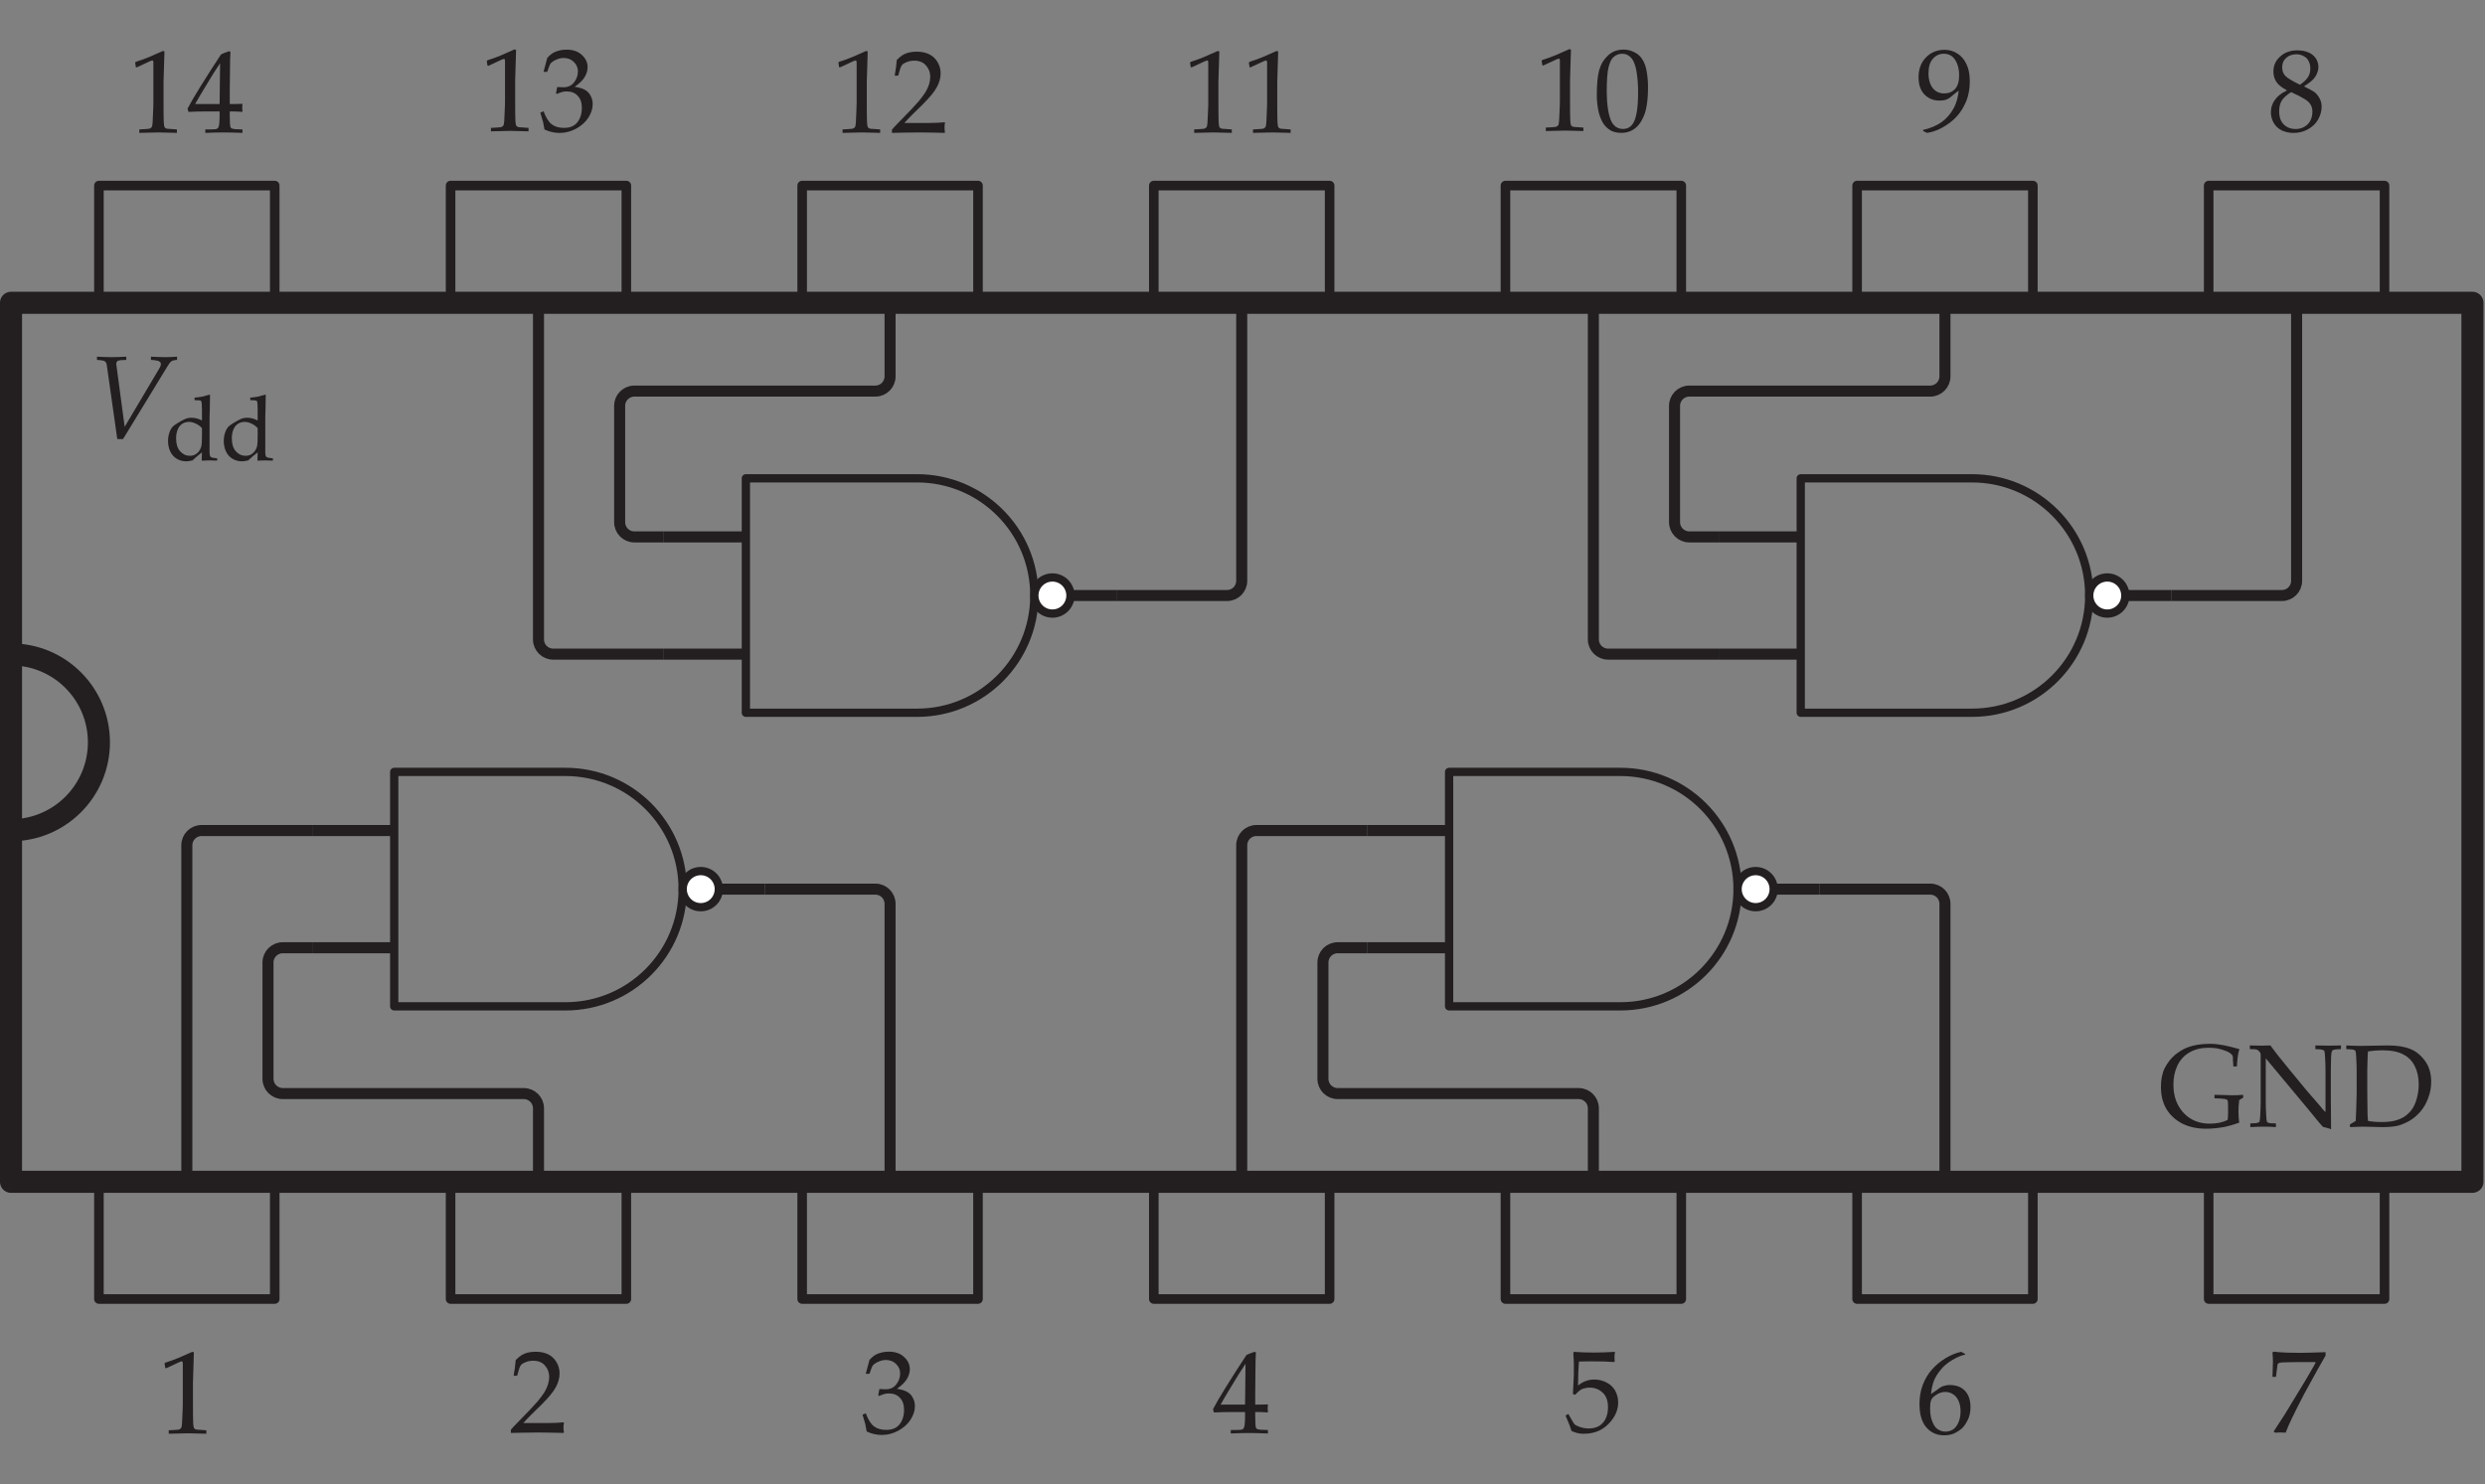 <?xml version="1.0" encoding="UTF-8"?>
<svg xmlns="http://www.w3.org/2000/svg" xmlns:xlink="http://www.w3.org/1999/xlink" width="168.277pt" height="100.522pt" viewBox="0 0 168.277 100.522" version="1.1">
<rect x="0" y="0" width="168.277" height="100.522" fill="#808080" stroke="none"/>
<defs>
<g>
<symbol overflow="visible" id="glyph0-0">
<path style="stroke:none;" d="M 1 0 L 1 -4.984 L 4.984 -4.984 L 4.984 0 Z M 1.125 -0.125 L 4.859 -0.125 L 4.859 -4.859 L 1.125 -4.859 Z M 1.125 -0.125 "/>
</symbol>
<symbol overflow="visible" id="glyph0-1">
<path style="stroke:none;" d="M 0.594 -4.438 L 0.531 -4.453 L 0.484 -4.766 L 0.531 -4.812 C 0.801 -4.895 1.102 -5.004 1.438 -5.141 C 1.914 -5.348 2.223 -5.484 2.359 -5.547 L 2.469 -5.516 C 2.426 -4.328 2.406 -3.645 2.406 -3.469 L 2.406 -2.016 C 2.406 -1.441 2.41 -1.008 2.422 -0.719 C 2.43 -0.539 2.453 -0.426 2.484 -0.375 C 2.516 -0.332 2.566 -0.301 2.641 -0.281 C 2.711 -0.27 2.938 -0.254 3.312 -0.234 L 3.312 0 C 2.656 -0.02 2.242 -0.031 2.078 -0.031 C 1.953 -0.031 1.516 -0.02 0.766 0 L 0.766 -0.234 C 1.16 -0.254 1.383 -0.27 1.438 -0.281 C 1.5 -0.301 1.547 -0.328 1.578 -0.359 C 1.609 -0.391 1.629 -0.43 1.641 -0.484 C 1.66 -0.555 1.676 -0.785 1.688 -1.172 C 1.707 -1.555 1.719 -1.848 1.719 -2.047 L 1.719 -3.578 C 1.719 -4.203 1.719 -4.594 1.719 -4.75 C 1.719 -4.82 1.707 -4.867 1.688 -4.891 C 1.676 -4.898 1.664 -4.906 1.656 -4.906 C 1.625 -4.906 1.562 -4.883 1.469 -4.844 C 1.031 -4.645 0.738 -4.508 0.594 -4.438 Z M 0.594 -4.438 "/>
</symbol>
<symbol overflow="visible" id="glyph0-2">
<path style="stroke:none;" d="M 0.125 0 L 0.125 -0.219 C 0.207 -0.32 0.352 -0.477 0.562 -0.688 L 1.438 -1.594 C 1.5 -1.664 1.664 -1.848 1.938 -2.141 C 2.125 -2.367 2.273 -2.57 2.391 -2.75 C 2.504 -2.938 2.586 -3.117 2.641 -3.297 C 2.691 -3.473 2.719 -3.641 2.719 -3.797 C 2.719 -4.066 2.641 -4.301 2.484 -4.5 C 2.297 -4.758 2.016 -4.891 1.641 -4.891 C 1.43 -4.891 1.25 -4.852 1.094 -4.781 C 0.938 -4.719 0.832 -4.645 0.781 -4.562 C 0.727 -4.488 0.648 -4.258 0.547 -3.875 L 0.312 -3.875 C 0.375 -4.219 0.422 -4.57 0.453 -4.938 C 0.609 -5.094 0.738 -5.203 0.844 -5.266 C 0.957 -5.336 1.094 -5.395 1.25 -5.438 C 1.414 -5.477 1.598 -5.5 1.797 -5.5 C 2.129 -5.5 2.41 -5.441 2.641 -5.328 C 2.879 -5.211 3.066 -5.039 3.203 -4.812 C 3.348 -4.582 3.422 -4.32 3.422 -4.031 C 3.422 -3.719 3.336 -3.41 3.172 -3.109 C 3.016 -2.805 2.688 -2.406 2.188 -1.906 L 1.516 -1.25 C 1.273 -1.008 1.094 -0.816 0.969 -0.672 L 2.688 -0.672 C 3.02 -0.672 3.352 -0.688 3.688 -0.719 L 3.719 -0.688 C 3.695 -0.594 3.688 -0.477 3.688 -0.344 C 3.688 -0.227 3.695 -0.129 3.719 -0.047 L 3.688 0 C 3.5 -0.008 3.289 -0.016 3.062 -0.016 C 2.531 -0.023 2.176 -0.031 2 -0.031 C 1.77 -0.031 1.391 -0.023 0.859 -0.016 C 0.566 -0.016 0.32 -0.008 0.125 0 Z M 0.125 0 "/>
</symbol>
<symbol overflow="visible" id="glyph0-3">
<path style="stroke:none;" d="M 0.406 -0.125 C 0.363 -0.344 0.332 -0.508 0.312 -0.625 C 0.289 -0.707 0.227 -0.922 0.125 -1.266 L 0.344 -1.359 C 0.508 -0.922 0.695 -0.625 0.906 -0.469 C 1.113 -0.312 1.391 -0.234 1.734 -0.234 C 1.984 -0.234 2.191 -0.281 2.359 -0.375 C 2.535 -0.477 2.676 -0.633 2.781 -0.844 C 2.883 -1.062 2.938 -1.305 2.938 -1.578 C 2.938 -1.941 2.844 -2.219 2.656 -2.406 C 2.477 -2.602 2.234 -2.703 1.922 -2.703 C 1.816 -2.703 1.719 -2.691 1.625 -2.672 C 1.539 -2.648 1.41 -2.602 1.234 -2.531 L 1.188 -2.578 L 1.266 -3 C 1.473 -2.988 1.613 -2.984 1.688 -2.984 C 2 -2.984 2.238 -3.094 2.406 -3.312 C 2.582 -3.531 2.672 -3.781 2.672 -4.062 C 2.672 -4.312 2.578 -4.523 2.391 -4.703 C 2.211 -4.879 1.984 -4.969 1.703 -4.969 C 1.535 -4.969 1.375 -4.93 1.219 -4.859 C 1.062 -4.797 0.926 -4.707 0.812 -4.594 C 0.758 -4.5 0.688 -4.312 0.594 -4.031 L 0.344 -4.031 L 0.594 -4.969 C 0.758 -5.156 0.922 -5.285 1.078 -5.359 C 1.328 -5.473 1.602 -5.531 1.906 -5.531 C 2.344 -5.531 2.688 -5.41 2.938 -5.172 C 3.195 -4.941 3.328 -4.664 3.328 -4.344 C 3.328 -4.113 3.258 -3.891 3.125 -3.672 C 3 -3.461 2.773 -3.242 2.453 -3.016 C 2.742 -2.973 2.973 -2.906 3.141 -2.812 C 3.316 -2.719 3.445 -2.582 3.531 -2.406 C 3.625 -2.238 3.672 -2.051 3.672 -1.844 C 3.672 -1.531 3.57 -1.223 3.375 -0.922 C 3.188 -0.629 2.914 -0.383 2.562 -0.188 C 2.207 0.008 1.828 0.109 1.422 0.109 C 1.234 0.109 1.062 0.086 0.906 0.047 C 0.758 0.016 0.594 -0.039 0.406 -0.125 Z M 0.406 -0.125 "/>
</symbol>
<symbol overflow="visible" id="glyph0-4">
<path style="stroke:none;" d="M 1.25 0 L 1.25 -0.234 C 1.656 -0.234 1.891 -0.238 1.953 -0.25 C 2.023 -0.27 2.078 -0.297 2.109 -0.328 C 2.141 -0.367 2.164 -0.445 2.188 -0.562 C 2.207 -0.758 2.219 -0.957 2.219 -1.156 L 2.219 -1.453 L 1.375 -1.453 C 0.906 -1.453 0.484 -1.441 0.109 -1.422 L 0.047 -1.641 C 0.242 -2.016 0.508 -2.473 0.844 -3.016 C 1.332 -3.805 1.82 -4.57 2.312 -5.312 C 2.332 -5.32 2.398 -5.352 2.516 -5.406 C 2.711 -5.477 2.828 -5.52 2.859 -5.531 L 2.953 -5.484 C 2.93 -5.172 2.922 -4.785 2.922 -4.328 C 2.91 -3.367 2.906 -2.844 2.906 -2.75 L 2.906 -1.953 C 3.25 -1.953 3.535 -1.957 3.766 -1.969 C 3.754 -1.844 3.75 -1.758 3.75 -1.719 L 3.766 -1.422 C 3.504 -1.441 3.281 -1.453 3.094 -1.453 L 2.906 -1.453 L 2.906 -1.188 C 2.906 -0.75 2.922 -0.484 2.953 -0.391 C 2.973 -0.348 3.004 -0.316 3.047 -0.297 C 3.148 -0.254 3.391 -0.234 3.766 -0.234 L 3.766 0 C 3.203 -0.02 2.77 -0.031 2.469 -0.031 C 2.145 -0.031 1.738 -0.02 1.25 0 Z M 0.562 -1.953 L 2.219 -1.953 L 2.25 -4.719 C 1.969 -4.301 1.648 -3.797 1.297 -3.203 C 0.941 -2.617 0.695 -2.203 0.562 -1.953 Z M 0.562 -1.953 "/>
</symbol>
<symbol overflow="visible" id="glyph0-5">
<path style="stroke:none;" d="M 0.516 -0.078 C 0.453 -0.254 0.406 -0.391 0.375 -0.484 L 0.109 -1.125 L 0.297 -1.234 C 0.535 -0.805 0.68 -0.566 0.734 -0.516 C 0.785 -0.473 0.906 -0.414 1.094 -0.344 C 1.289 -0.281 1.488 -0.25 1.688 -0.25 C 1.938 -0.25 2.16 -0.301 2.359 -0.406 C 2.555 -0.52 2.707 -0.68 2.812 -0.891 C 2.926 -1.109 2.984 -1.375 2.984 -1.688 C 2.984 -2.133 2.859 -2.469 2.609 -2.688 C 2.367 -2.906 2.082 -3.016 1.75 -3.016 C 1.551 -3.016 1.367 -2.977 1.203 -2.906 C 1.078 -2.844 0.93 -2.719 0.766 -2.531 L 0.609 -2.578 L 0.656 -3.547 C 0.664 -3.691 0.672 -3.805 0.672 -3.891 L 0.672 -4.594 C 0.672 -4.801 0.66 -5.004 0.641 -5.203 C 0.641 -5.285 0.641 -5.352 0.641 -5.406 L 0.688 -5.438 C 1.102 -5.406 1.547 -5.391 2.016 -5.391 C 2.41 -5.391 2.883 -5.406 3.438 -5.438 L 3.453 -5.406 C 3.43 -5.27 3.422 -5.148 3.422 -5.047 C 3.422 -4.992 3.426 -4.906 3.438 -4.781 L 3.391 -4.75 C 3.035 -4.781 2.5 -4.797 1.781 -4.797 C 1.508 -4.797 1.254 -4.789 1.016 -4.781 C 0.984 -4.414 0.961 -3.875 0.953 -3.156 C 1.148 -3.312 1.332 -3.414 1.5 -3.469 C 1.664 -3.531 1.852 -3.562 2.062 -3.562 C 2.363 -3.562 2.641 -3.492 2.891 -3.359 C 3.141 -3.234 3.332 -3.051 3.469 -2.812 C 3.602 -2.57 3.672 -2.305 3.672 -2.016 C 3.672 -1.566 3.516 -1.148 3.203 -0.766 C 2.742 -0.18 2.125 0.109 1.344 0.109 C 1.176 0.109 1.031 0.094 0.906 0.062 C 0.789 0.031 0.66 -0.016 0.516 -0.078 Z M 0.516 -0.078 "/>
</symbol>
<symbol overflow="visible" id="glyph0-6">
<path style="stroke:none;" d="M 3.359 -5.406 L 3.359 -5.359 C 3.078 -5.297 2.773 -5.164 2.453 -4.969 C 2.141 -4.781 1.883 -4.562 1.688 -4.312 C 1.488 -4.07 1.336 -3.82 1.234 -3.562 C 1.141 -3.312 1.078 -3.02 1.047 -2.688 C 1.203 -2.789 1.316 -2.867 1.391 -2.922 C 1.578 -3.066 1.695 -3.148 1.75 -3.172 C 1.801 -3.203 1.875 -3.227 1.969 -3.25 C 2.062 -3.281 2.172 -3.297 2.297 -3.297 C 2.754 -3.297 3.102 -3.164 3.344 -2.906 C 3.594 -2.645 3.719 -2.273 3.719 -1.797 C 3.719 -1.461 3.656 -1.172 3.531 -0.922 C 3.406 -0.672 3.27 -0.477 3.125 -0.344 C 2.977 -0.219 2.805 -0.109 2.609 -0.016 C 2.422 0.066 2.191 0.109 1.922 0.109 C 1.441 0.109 1.047 -0.066 0.734 -0.422 C 0.422 -0.785 0.266 -1.312 0.266 -2 C 0.266 -2.469 0.336 -2.898 0.484 -3.297 C 0.641 -3.703 0.844 -4.047 1.094 -4.328 C 1.344 -4.617 1.645 -4.875 2 -5.094 C 2.352 -5.312 2.711 -5.461 3.078 -5.547 Z M 0.984 -1.703 C 0.984 -1.492 1.004 -1.289 1.047 -1.094 C 1.078 -0.969 1.117 -0.848 1.172 -0.734 C 1.223 -0.617 1.285 -0.516 1.359 -0.422 C 1.441 -0.336 1.539 -0.27 1.656 -0.219 C 1.77 -0.164 1.895 -0.141 2.031 -0.141 C 2.207 -0.141 2.375 -0.188 2.531 -0.281 C 2.688 -0.383 2.812 -0.547 2.906 -0.766 C 3 -0.984 3.047 -1.234 3.047 -1.516 C 3.047 -1.797 3 -2.035 2.906 -2.234 C 2.812 -2.441 2.68 -2.594 2.516 -2.688 C 2.359 -2.781 2.188 -2.828 2 -2.828 C 1.781 -2.828 1.562 -2.75 1.344 -2.594 C 1.188 -2.488 1.086 -2.375 1.047 -2.25 C 1.004 -2.133 0.984 -1.953 0.984 -1.703 Z M 0.984 -1.703 "/>
</symbol>
<symbol overflow="visible" id="glyph0-7">
<path style="stroke:none;" d="M 0.531 0 L 0.438 -0.078 C 0.531 -0.211 0.789 -0.613 1.219 -1.281 C 1.352 -1.5 1.691 -2.055 2.234 -2.953 C 2.461 -3.316 2.766 -3.828 3.141 -4.484 C 3.172 -4.547 3.219 -4.633 3.281 -4.75 L 3.25 -4.781 L 2.031 -4.781 C 1.789 -4.781 1.539 -4.773 1.281 -4.766 C 1.031 -4.766 0.875 -4.75 0.812 -4.719 C 0.781 -4.707 0.754 -4.691 0.734 -4.672 L 0.703 -4.625 L 0.594 -3.781 L 0.359 -3.781 L 0.391 -4.797 C 0.391 -4.961 0.379 -5.176 0.359 -5.438 L 0.438 -5.484 C 0.645 -5.461 0.93 -5.441 1.297 -5.422 C 1.766 -5.41 2.07 -5.406 2.219 -5.406 C 2.539 -5.406 3.117 -5.422 3.953 -5.453 L 3.953 -5.219 L 3.391 -4.234 C 3.266 -4.016 2.973 -3.484 2.516 -2.641 C 2.203 -2.047 1.926 -1.5 1.688 -1 C 1.5 -0.613 1.352 -0.281 1.25 0 C 1.102 -0.008 0.984 -0.016 0.891 -0.016 C 0.773 -0.016 0.656 -0.008 0.531 0 Z M 0.531 0 "/>
</symbol>
<symbol overflow="visible" id="glyph0-8">
<path style="stroke:none;" d="M 1.312 -2.797 C 0.988 -2.961 0.758 -3.145 0.625 -3.344 C 0.488 -3.551 0.422 -3.785 0.422 -4.047 C 0.422 -4.453 0.57 -4.789 0.875 -5.062 C 1.176 -5.344 1.566 -5.484 2.047 -5.484 C 2.328 -5.484 2.578 -5.438 2.797 -5.344 C 3.016 -5.25 3.18 -5.113 3.297 -4.938 C 3.41 -4.758 3.469 -4.566 3.469 -4.359 C 3.469 -4.203 3.43 -4.047 3.359 -3.891 C 3.297 -3.734 3.188 -3.582 3.031 -3.438 C 2.914 -3.332 2.742 -3.207 2.516 -3.062 L 2.516 -3.031 C 2.836 -2.875 3.062 -2.754 3.188 -2.672 C 3.344 -2.547 3.461 -2.398 3.547 -2.234 C 3.641 -2.066 3.688 -1.875 3.688 -1.656 C 3.688 -1.363 3.602 -1.07 3.438 -0.781 C 3.27 -0.5 3.035 -0.281 2.734 -0.125 C 2.441 0.031 2.129 0.109 1.797 0.109 C 1.504 0.109 1.234 0.051 0.984 -0.062 C 0.742 -0.188 0.562 -0.359 0.438 -0.578 C 0.312 -0.797 0.25 -1.035 0.25 -1.297 C 0.25 -1.609 0.344 -1.891 0.531 -2.141 C 0.719 -2.398 0.977 -2.602 1.312 -2.75 Z M 2.219 -3.156 C 2.477 -3.332 2.66 -3.504 2.766 -3.672 C 2.867 -3.836 2.922 -4.031 2.922 -4.25 C 2.922 -4.438 2.883 -4.602 2.812 -4.75 C 2.738 -4.906 2.625 -5.02 2.469 -5.094 C 2.32 -5.176 2.16 -5.219 1.984 -5.219 C 1.691 -5.219 1.457 -5.133 1.281 -4.969 C 1.102 -4.812 1.016 -4.602 1.016 -4.344 C 1.016 -4.082 1.094 -3.879 1.25 -3.734 C 1.406 -3.586 1.727 -3.395 2.219 -3.156 Z M 1.625 -2.656 C 1.32 -2.469 1.109 -2.273 0.984 -2.078 C 0.867 -1.879 0.812 -1.641 0.812 -1.359 C 0.812 -1.117 0.852 -0.906 0.938 -0.719 C 1.031 -0.539 1.164 -0.398 1.344 -0.297 C 1.52 -0.203 1.711 -0.156 1.922 -0.156 C 2.129 -0.156 2.32 -0.203 2.5 -0.297 C 2.688 -0.398 2.828 -0.539 2.922 -0.719 C 3.016 -0.906 3.062 -1.109 3.062 -1.328 C 3.062 -1.523 3.02 -1.688 2.938 -1.812 C 2.863 -1.945 2.727 -2.07 2.531 -2.188 C 2.332 -2.312 2.031 -2.469 1.625 -2.656 Z M 1.625 -2.656 "/>
</symbol>
<symbol overflow="visible" id="glyph0-9">
<path style="stroke:none;" d="M 0.516 0 L 0.516 -0.078 C 0.984 -0.18 1.395 -0.352 1.75 -0.594 C 2.102 -0.844 2.391 -1.176 2.609 -1.594 C 2.773 -1.914 2.879 -2.297 2.922 -2.734 C 2.797 -2.648 2.656 -2.539 2.5 -2.406 C 2.406 -2.32 2.332 -2.266 2.281 -2.234 C 2.207 -2.18 2.125 -2.141 2.031 -2.109 C 1.906 -2.078 1.77 -2.062 1.625 -2.062 C 1.207 -2.062 0.863 -2.203 0.594 -2.484 C 0.332 -2.766 0.203 -3.148 0.203 -3.641 C 0.203 -4.191 0.367 -4.641 0.703 -4.984 C 1.035 -5.328 1.457 -5.5 1.969 -5.5 C 2.289 -5.5 2.578 -5.414 2.828 -5.25 C 3.086 -5.094 3.289 -4.859 3.438 -4.547 C 3.594 -4.242 3.672 -3.852 3.672 -3.375 C 3.672 -2.77 3.555 -2.242 3.328 -1.797 C 3.066 -1.242 2.672 -0.789 2.141 -0.438 C 1.703 -0.133 1.25 0.051 0.781 0.125 Z M 0.875 -3.891 C 0.875 -3.672 0.91 -3.453 0.984 -3.234 C 1.066 -3.016 1.191 -2.844 1.359 -2.719 C 1.523 -2.602 1.719 -2.547 1.938 -2.547 C 2.238 -2.547 2.484 -2.645 2.672 -2.844 C 2.859 -3.051 2.953 -3.363 2.953 -3.781 C 2.953 -4.188 2.863 -4.531 2.688 -4.812 C 2.508 -5.094 2.25 -5.234 1.906 -5.234 C 1.613 -5.234 1.367 -5.117 1.172 -4.891 C 0.973 -4.672 0.875 -4.336 0.875 -3.891 Z M 0.875 -3.891 "/>
</symbol>
<symbol overflow="visible" id="glyph0-10">
<path style="stroke:none;" d="M 0.234 -2.406 C 0.234 -3.145 0.285 -3.711 0.391 -4.109 C 0.504 -4.516 0.703 -4.848 0.984 -5.109 C 1.266 -5.379 1.617 -5.516 2.047 -5.516 C 2.266 -5.516 2.469 -5.473 2.656 -5.391 C 2.844 -5.316 2.992 -5.223 3.109 -5.109 C 3.223 -5.004 3.32 -4.867 3.406 -4.703 C 3.488 -4.535 3.547 -4.367 3.578 -4.203 C 3.66 -3.828 3.703 -3.414 3.703 -2.969 C 3.703 -2.383 3.656 -1.883 3.562 -1.469 C 3.508 -1.238 3.43 -1.023 3.328 -0.828 C 3.234 -0.629 3.117 -0.461 2.984 -0.328 C 2.859 -0.191 2.703 -0.082 2.516 0 C 2.328 0.082 2.117 0.125 1.891 0.125 C 1.609 0.125 1.363 0.066 1.156 -0.047 C 0.957 -0.172 0.797 -0.328 0.672 -0.516 C 0.504 -0.785 0.391 -1.094 0.328 -1.438 C 0.266 -1.781 0.234 -2.102 0.234 -2.406 Z M 0.906 -2.641 C 0.906 -2.266 0.93 -1.895 0.984 -1.531 C 1.035 -1.176 1.113 -0.883 1.219 -0.656 C 1.289 -0.508 1.395 -0.383 1.531 -0.281 C 1.676 -0.188 1.832 -0.141 2 -0.141 C 2.301 -0.141 2.531 -0.266 2.688 -0.516 C 2.914 -0.867 3.031 -1.57 3.031 -2.625 C 3.031 -3.07 3.004 -3.473 2.953 -3.828 C 2.91 -4.191 2.832 -4.488 2.719 -4.719 C 2.645 -4.875 2.539 -5 2.406 -5.094 C 2.281 -5.188 2.125 -5.234 1.938 -5.234 C 1.738 -5.234 1.555 -5.164 1.391 -5.031 C 1.234 -4.906 1.113 -4.672 1.031 -4.328 C 0.945 -3.984 0.906 -3.422 0.906 -2.641 Z M 0.906 -2.641 "/>
</symbol>
<symbol overflow="visible" id="glyph0-11">
<path style="stroke:none;" d="M 5.547 -0.297 C 5.148 -0.16 4.828 -0.066 4.578 -0.016 C 4.129 0.066 3.707 0.109 3.312 0.109 C 2.707 0.109 2.172 -0.004 1.703 -0.234 C 1.242 -0.473 0.883 -0.801 0.625 -1.219 C 0.375 -1.645 0.25 -2.145 0.25 -2.719 C 0.25 -3.227 0.336 -3.66 0.516 -4.016 C 0.703 -4.367 0.93 -4.66 1.203 -4.891 C 1.484 -5.117 1.758 -5.285 2.031 -5.391 C 2.445 -5.555 2.961 -5.641 3.578 -5.641 C 3.859 -5.641 4.16 -5.609 4.484 -5.547 C 4.805 -5.484 5.164 -5.395 5.562 -5.281 C 5.52 -5.145 5.488 -5.016 5.469 -4.891 C 5.445 -4.766 5.422 -4.504 5.391 -4.109 L 5.156 -4.109 L 5.125 -4.547 C 5.125 -4.617 5.125 -4.676 5.125 -4.719 C 5.125 -4.758 5.109 -4.812 5.078 -4.875 C 5.004 -4.969 4.891 -5.051 4.734 -5.125 C 4.473 -5.227 4.254 -5.297 4.078 -5.328 C 3.91 -5.359 3.707 -5.375 3.469 -5.375 C 2.977 -5.375 2.551 -5.27 2.188 -5.062 C 1.82 -4.852 1.547 -4.551 1.359 -4.156 C 1.18 -3.77 1.094 -3.344 1.094 -2.875 C 1.094 -2.363 1.195 -1.906 1.406 -1.5 C 1.625 -1.094 1.914 -0.781 2.281 -0.562 C 2.645 -0.344 3.07 -0.234 3.562 -0.234 C 3.789 -0.234 4.008 -0.254 4.219 -0.297 C 4.438 -0.348 4.617 -0.41 4.766 -0.484 C 4.785 -0.586 4.797 -0.754 4.797 -0.984 L 4.797 -1.422 C 4.797 -1.648 4.785 -1.781 4.766 -1.812 C 4.742 -1.852 4.68 -1.883 4.578 -1.906 C 4.473 -1.926 4.238 -1.941 3.875 -1.953 L 3.875 -2.188 L 5.078 -2.156 C 5.316 -2.156 5.562 -2.164 5.812 -2.188 L 5.828 -2 L 5.547 -1.828 C 5.516 -1.547 5.5 -1.289 5.5 -1.062 C 5.5 -0.832 5.516 -0.578 5.547 -0.297 Z M 5.547 -0.297 "/>
</symbol>
<symbol overflow="visible" id="glyph0-12">
<path style="stroke:none;" d="M 0.219 0 L 0.219 -0.25 C 0.488 -0.25 0.672 -0.27 0.766 -0.312 C 0.797 -0.32 0.82 -0.344 0.844 -0.375 C 0.863 -0.426 0.879 -0.566 0.891 -0.797 C 0.91 -1.129 0.922 -1.422 0.922 -1.672 L 0.922 -4.844 C 0.922 -4.938 0.914 -4.992 0.906 -5.016 C 0.883 -5.055 0.836 -5.113 0.766 -5.188 C 0.711 -5.227 0.656 -5.254 0.594 -5.266 C 0.531 -5.273 0.395 -5.281 0.188 -5.281 L 0.188 -5.531 C 0.625 -5.52 0.895 -5.516 1 -5.516 C 1.195 -5.516 1.391 -5.52 1.578 -5.531 C 1.797 -5.238 1.957 -5.023 2.062 -4.891 L 2.859 -3.906 L 4.031 -2.484 C 4.414 -2.035 4.723 -1.68 4.953 -1.422 C 5.086 -1.242 5.207 -1.109 5.312 -1.016 L 5.312 -3.859 C 5.312 -4.109 5.301 -4.406 5.281 -4.75 C 5.27 -4.969 5.254 -5.102 5.234 -5.156 C 5.211 -5.188 5.188 -5.207 5.156 -5.219 C 5.062 -5.258 4.883 -5.281 4.625 -5.281 L 4.625 -5.531 C 4.926 -5.52 5.234 -5.516 5.547 -5.516 C 5.836 -5.516 6.109 -5.52 6.359 -5.531 L 6.359 -5.281 C 6.086 -5.281 5.91 -5.258 5.828 -5.219 C 5.785 -5.207 5.758 -5.18 5.75 -5.141 C 5.719 -5.098 5.695 -4.961 5.688 -4.734 C 5.676 -4.391 5.672 -4.098 5.672 -3.859 L 5.672 -1.984 C 5.672 -1.609 5.676 -0.898 5.688 0.141 L 5.281 0.016 L 5.188 0 C 5.176 0 5.16 -0.004 5.141 -0.016 C 5.129 -0.035 5.082 -0.086 5 -0.172 C 4.781 -0.422 4.625 -0.609 4.531 -0.734 L 4.016 -1.359 L 1.266 -4.656 L 1.266 -1.672 C 1.266 -1.422 1.273 -1.125 1.297 -0.781 C 1.305 -0.562 1.32 -0.426 1.344 -0.375 C 1.363 -0.344 1.391 -0.316 1.422 -0.297 C 1.504 -0.266 1.68 -0.25 1.953 -0.25 L 1.953 0 C 1.723 -0.02 1.473 -0.031 1.203 -0.031 C 0.898 -0.031 0.57 -0.02 0.219 0 Z M 0.219 0 "/>
</symbol>
<symbol overflow="visible" id="glyph0-13">
<path style="stroke:none;" d="M 0.344 0 L 0.344 -0.188 C 0.5 -0.27 0.629 -0.348 0.734 -0.422 C 0.742 -0.598 0.754 -0.844 0.766 -1.156 C 0.785 -1.688 0.797 -2.055 0.797 -2.266 L 0.797 -3.859 C 0.797 -4.109 0.785 -4.406 0.766 -4.75 C 0.754 -4.969 0.738 -5.102 0.719 -5.156 C 0.695 -5.188 0.672 -5.207 0.641 -5.219 C 0.547 -5.258 0.363 -5.281 0.094 -5.281 L 0.094 -5.531 C 0.477 -5.508 0.816 -5.5 1.109 -5.5 C 1.328 -5.5 1.629 -5.504 2.016 -5.516 C 2.398 -5.523 2.703 -5.531 2.922 -5.531 C 3.555 -5.531 4.066 -5.445 4.453 -5.281 C 4.836 -5.125 5.164 -4.852 5.438 -4.469 C 5.707 -4.094 5.844 -3.629 5.844 -3.078 C 5.844 -2.68 5.773 -2.312 5.641 -1.969 C 5.516 -1.625 5.344 -1.32 5.125 -1.062 C 4.906 -0.812 4.672 -0.609 4.422 -0.453 C 4.172 -0.305 3.91 -0.191 3.641 -0.109 C 3.367 -0.035 2.992 0 2.516 0 C 2.359 0 2.145 -0.004 1.875 -0.016 C 1.52 -0.023 1.289 -0.031 1.188 -0.031 C 1.031 -0.031 0.75 -0.02 0.344 0 Z M 1.562 -0.422 C 1.844 -0.367 2.141 -0.344 2.453 -0.344 C 2.785 -0.344 3.078 -0.367 3.328 -0.422 C 3.578 -0.484 3.789 -0.566 3.969 -0.672 C 4.145 -0.773 4.316 -0.926 4.484 -1.125 C 4.648 -1.332 4.773 -1.594 4.859 -1.906 C 4.953 -2.227 5 -2.555 5 -2.891 C 5 -3.367 4.91 -3.781 4.734 -4.125 C 4.566 -4.477 4.305 -4.742 3.953 -4.922 C 3.609 -5.109 3.133 -5.203 2.531 -5.203 C 2.207 -5.203 1.883 -5.176 1.562 -5.125 C 1.551 -5 1.539 -4.773 1.531 -4.453 L 1.516 -3.891 L 1.516 -2.344 L 1.531 -1.125 C 1.531 -0.945 1.539 -0.711 1.562 -0.422 Z M 1.562 -0.422 "/>
</symbol>
<symbol overflow="visible" id="glyph1-0">
<path style="stroke:none;" d=""/>
</symbol>
<symbol overflow="visible" id="glyph1-1">
<path style="stroke:none;" d="M 6.016 -5.297 L 6.016 -5.516 C 5.75 -5.5 5.5 -5.484 5.25 -5.484 C 4.906 -5.484 4.578 -5.5 4.25 -5.516 L 4.25 -5.297 L 4.469 -5.281 C 4.766 -5.25 4.922 -5.172 4.922 -5.016 C 4.922 -4.938 4.891 -4.844 4.797 -4.688 L 2.469 -0.766 L 1.906 -4.969 C 1.875 -5.219 2.016 -5.266 2.234 -5.281 L 2.578 -5.297 L 2.578 -5.516 C 2.25 -5.5 1.906 -5.484 1.578 -5.484 C 1.25 -5.484 0.922 -5.5 0.594 -5.516 L 0.594 -5.297 L 0.797 -5.281 C 1.141 -5.25 1.234 -5.188 1.266 -4.891 L 1.969 0.062 L 2.359 0.062 L 5.375 -4.875 C 5.562 -5.188 5.641 -5.25 5.859 -5.281 Z M 6.016 -5.297 "/>
</symbol>
<symbol overflow="visible" id="glyph2-0">
<path style="stroke:none;" d="M 0.766 0 L 0.766 -3.859 L 3.859 -3.859 L 3.859 0 Z M 0.875 -0.094 L 3.766 -0.094 L 3.766 -3.766 L 0.875 -3.766 Z M 0.875 -0.094 "/>
</symbol>
<symbol overflow="visible" id="glyph2-1">
<path style="stroke:none;" d="M 2.047 -4.094 L 2.047 -4.266 C 2.266 -4.285 2.453 -4.312 2.609 -4.344 C 2.766 -4.383 2.914 -4.426 3.062 -4.469 L 3.094 -4.438 C 3.094 -4.27 3.086 -3.941 3.078 -3.453 L 3.062 -2.969 L 3.062 -1.094 C 3.062 -0.883 3.062 -0.703 3.062 -0.547 C 3.07 -0.398 3.086 -0.312 3.109 -0.281 C 3.129 -0.258 3.16 -0.238 3.203 -0.219 C 3.242 -0.195 3.367 -0.176 3.578 -0.156 L 3.578 0 C 3.328 -0.008 3.156 -0.016 3.062 -0.016 C 2.969 -0.016 2.789 -0.008 2.531 0 C 2.531 -0.133 2.535 -0.32 2.547 -0.562 C 2.461 -0.5 2.352 -0.41 2.219 -0.297 C 2.082 -0.18 1.977 -0.086 1.906 -0.016 C 1.738 0.023 1.598 0.047 1.484 0.047 C 1.254 0.047 1.039 -0.008 0.844 -0.125 C 0.656 -0.238 0.508 -0.398 0.406 -0.609 C 0.301 -0.828 0.25 -1.066 0.25 -1.328 C 0.25 -1.535 0.281 -1.727 0.344 -1.906 C 0.406 -2.082 0.488 -2.223 0.594 -2.328 C 0.645 -2.379 0.766 -2.461 0.953 -2.578 C 1.148 -2.691 1.305 -2.773 1.422 -2.828 C 1.547 -2.879 1.676 -2.906 1.812 -2.906 C 1.938 -2.906 2.062 -2.891 2.188 -2.859 C 2.312 -2.828 2.43 -2.781 2.547 -2.719 L 2.547 -3.5 C 2.547 -3.781 2.531 -3.953 2.5 -4.016 C 2.5 -4.035 2.488 -4.051 2.469 -4.062 C 2.426 -4.082 2.285 -4.094 2.047 -4.094 Z M 2.547 -2.203 C 2.41 -2.348 2.266 -2.453 2.109 -2.516 C 1.961 -2.586 1.816 -2.625 1.672 -2.625 C 1.504 -2.625 1.352 -2.582 1.219 -2.5 C 1.082 -2.414 0.977 -2.285 0.906 -2.109 C 0.832 -1.941 0.797 -1.738 0.797 -1.5 C 0.797 -1.133 0.883 -0.848 1.062 -0.641 C 1.25 -0.43 1.469 -0.328 1.719 -0.328 C 1.852 -0.328 1.973 -0.352 2.078 -0.406 C 2.191 -0.469 2.285 -0.551 2.359 -0.656 C 2.441 -0.77 2.492 -0.895 2.516 -1.031 C 2.535 -1.113 2.547 -1.332 2.547 -1.688 Z M 2.547 -2.203 "/>
</symbol>
</g>
<clipPath id="clip1">
  <path d="M 0 19 L 168.277 19 L 168.277 81 L 0 81 Z M 0 19 "/>
</clipPath>
</defs>
<g id="surface1">
<g clip-path="url(#clip1)" clip-rule="nonzero">
<path style="fill:none;stroke-width:1.494;stroke-linecap:butt;stroke-linejoin:round;stroke:rgb(13.73%,12.16%,12.549%);stroke-opacity:1;stroke-miterlimit:10;" d="M -83.34 29.765 L -83.34 -29.762 L 83.34 -29.762 L 83.34 29.765 Z M -83.34 29.765 " transform="matrix(1,0,0,-1,84.086,50.269)"/>
</g>
<path style="fill:none;stroke-width:1.494;stroke-linecap:butt;stroke-linejoin:round;stroke:rgb(13.73%,12.16%,12.549%);stroke-opacity:1;stroke-miterlimit:10;" d="M -83.34 -5.954 C -80.051 -5.954 -77.387 -3.286 -77.387 -0.001 C -77.387 3.289 -80.051 5.953 -83.34 5.953 " transform="matrix(1,0,0,-1,84.086,50.269)"/>
<path style="fill:none;stroke-width:0.648;stroke-linecap:butt;stroke-linejoin:round;stroke:rgb(13.73%,12.16%,12.549%);stroke-opacity:1;stroke-miterlimit:10;" d="M 65.48 -29.762 L 65.48 -37.7 L 77.387 -37.7 L 77.387 -29.762 M 65.48 29.765 L 65.48 37.703 L 77.387 37.703 L 77.387 29.765 M 41.672 -29.762 L 41.672 -37.7 L 53.574 -37.7 L 53.574 -29.762 M 41.672 29.765 L 41.672 37.703 L 53.574 37.703 L 53.574 29.765 M 17.859 -29.762 L 17.859 -37.7 L 29.766 -37.7 L 29.766 -29.762 M 17.859 29.765 L 17.859 37.703 L 29.766 37.703 L 29.766 29.765 M -5.953 -29.762 L -5.953 -37.7 L 5.953 -37.7 L 5.953 -29.762 M -5.953 29.765 L -5.953 37.703 L 5.953 37.703 L 5.953 29.765 M -29.766 -29.762 L -29.766 -37.7 L -17.859 -37.7 L -17.859 -29.762 M -29.766 29.765 L -29.766 37.703 L -17.859 37.703 L -17.859 29.765 M -53.574 -29.762 L -53.574 -37.7 L -41.672 -37.7 L -41.672 -29.762 M -53.574 29.765 L -53.574 37.703 L -41.672 37.703 L -41.672 29.765 M -77.387 -29.762 L -77.387 -37.7 L -65.481 -37.7 L -65.481 -29.762 M -77.387 29.765 L -77.387 37.703 L -65.481 37.703 L -65.481 29.765 " transform="matrix(1,0,0,-1,84.086,50.269)"/>
<g style="fill:rgb(13.73%,12.16%,12.549%);fill-opacity:1;">
  <use xlink:href="#glyph0-1" x="10.66" y="97.092"/>
</g>
<g style="fill:rgb(13.73%,12.16%,12.549%);fill-opacity:1;">
  <use xlink:href="#glyph0-2" x="34.471" y="97.038"/>
</g>
<g style="fill:rgb(13.73%,12.16%,12.549%);fill-opacity:1;">
  <use xlink:href="#glyph0-3" x="58.283" y="97.065"/>
</g>
<g style="fill:rgb(13.73%,12.16%,12.549%);fill-opacity:1;">
  <use xlink:href="#glyph0-4" x="82.094" y="97.073"/>
</g>
<g style="fill:rgb(13.73%,12.16%,12.549%);fill-opacity:1;">
  <use xlink:href="#glyph0-5" x="105.905" y="96.984"/>
</g>
<g style="fill:rgb(13.73%,12.16%,12.549%);fill-opacity:1;">
  <use xlink:href="#glyph0-6" x="129.716" y="97.089"/>
</g>
<g style="fill:rgb(13.73%,12.16%,12.549%);fill-opacity:1;">
  <use xlink:href="#glyph0-7" x="153.527" y="97.019"/>
</g>
<g style="fill:rgb(13.73%,12.16%,12.549%);fill-opacity:1;">
  <use xlink:href="#glyph0-8" x="153.527" y="8.894"/>
</g>
<g style="fill:rgb(13.73%,12.16%,12.549%);fill-opacity:1;">
  <use xlink:href="#glyph0-9" x="129.716" y="8.874"/>
</g>
<g style="fill:rgb(13.73%,12.16%,12.549%);fill-opacity:1;">
  <use xlink:href="#glyph0-1" x="103.912" y="8.874"/>
  <use xlink:href="#glyph0-10" x="107.897" y="8.874"/>
</g>
<g style="fill:rgb(13.73%,12.16%,12.549%);fill-opacity:1;">
  <use xlink:href="#glyph0-1" x="80.101" y="8.999"/>
  <use xlink:href="#glyph0-1" x="84.086" y="8.999"/>
</g>
<g style="fill:rgb(13.73%,12.16%,12.549%);fill-opacity:1;">
  <use xlink:href="#glyph0-1" x="56.29" y="8.999"/>
  <use xlink:href="#glyph0-2" x="60.275" y="8.999"/>
</g>
<g style="fill:rgb(13.73%,12.16%,12.549%);fill-opacity:1;">
  <use xlink:href="#glyph0-1" x="32.479" y="8.894"/>
  <use xlink:href="#glyph0-3" x="36.464" y="8.894"/>
</g>
<g style="fill:rgb(13.73%,12.16%,12.549%);fill-opacity:1;">
  <use xlink:href="#glyph0-1" x="8.668" y="8.999"/>
  <use xlink:href="#glyph0-4" x="12.653" y="8.999"/>
</g>
<g style="fill:rgb(13.73%,12.16%,12.549%);fill-opacity:1;">
  <use xlink:href="#glyph0-11" x="146.082" y="76.327"/>
  <use xlink:href="#glyph0-12" x="152.165" y="76.327"/>
  <use xlink:href="#glyph0-13" x="158.789" y="76.327"/>
</g>
<g style="fill:rgb(13.73%,12.16%,12.549%);fill-opacity:1;">
  <use xlink:href="#glyph1-1" x="5.973" y="29.67"/>
</g>
<g style="fill:rgb(13.73%,12.16%,12.549%);fill-opacity:1;">
  <use xlink:href="#glyph2-1" x="11.129" y="31.194"/>
  <use xlink:href="#glyph2-1" x="14.902" y="31.194"/>
</g>
<path style="fill:none;stroke-width:0.747;stroke-linecap:butt;stroke-linejoin:round;stroke:rgb(13.73%,12.16%,12.549%);stroke-opacity:1;stroke-miterlimit:10;" d="M -57.391 -5.973 L -62.945 -5.973 M -57.391 -13.911 L -62.945 -13.911 " transform="matrix(1,0,0,-1,84.086,50.269)"/>
<path style="fill:none;stroke-width:0.56;stroke-linecap:butt;stroke-linejoin:round;stroke:rgb(13.73%,12.16%,12.549%);stroke-opacity:1;stroke-miterlimit:10;" d="M -57.391 -2.004 L -45.793 -2.004 C -41.406 -2.004 -37.856 -5.559 -37.856 -9.942 C -37.856 -14.325 -41.406 -17.879 -45.793 -17.879 L -57.391 -17.879 Z M -57.391 -2.004 " transform="matrix(1,0,0,-1,84.086,50.269)"/>
<path style="fill:none;stroke-width:0.747;stroke-linecap:butt;stroke-linejoin:round;stroke:rgb(13.73%,12.16%,12.549%);stroke-opacity:1;stroke-miterlimit:10;" d="M -35.41 -9.942 L -32.297 -9.942 " transform="matrix(1,0,0,-1,84.086,50.269)"/>
<path style="fill-rule:nonzero;fill:rgb(100%,100%,100%);fill-opacity:1;stroke-width:0.56;stroke-linecap:butt;stroke-linejoin:round;stroke:rgb(13.73%,12.16%,12.549%);stroke-opacity:1;stroke-miterlimit:10;" d="M -35.41 -9.942 C -35.41 -9.266 -35.957 -8.719 -36.633 -8.719 C -37.309 -8.719 -37.856 -9.266 -37.856 -9.942 C -37.856 -10.618 -37.309 -11.165 -36.633 -11.165 C -35.957 -11.165 -35.41 -10.618 -35.41 -9.942 Z M -35.41 -9.942 " transform="matrix(1,0,0,-1,84.086,50.269)"/>
<path style="fill:none;stroke-width:0.747;stroke-linecap:butt;stroke-linejoin:round;stroke:rgb(13.73%,12.16%,12.549%);stroke-opacity:1;stroke-miterlimit:10;" d="M -71.434 -29.762 L -71.434 -6.969 C -71.434 -6.418 -70.988 -5.973 -70.438 -5.973 L -62.945 -5.973 " transform="matrix(1,0,0,-1,84.086,50.269)"/>
<path style="fill:none;stroke-width:0.747;stroke-linecap:butt;stroke-linejoin:round;stroke:rgb(13.73%,12.16%,12.549%);stroke-opacity:1;stroke-miterlimit:10;" d="M -47.621 -29.762 L -47.621 -24.782 C -47.621 -24.231 -48.07 -23.786 -48.621 -23.786 L -61.949 -23.786 C -62.5 -23.786 -63.395 -23.786 -63.941 -23.786 L -64.941 -23.786 C -65.488 -23.786 -65.938 -23.34 -65.938 -22.79 L -65.938 -14.907 C -65.938 -14.356 -65.488 -13.911 -64.941 -13.911 L -62.945 -13.911 " transform="matrix(1,0,0,-1,84.086,50.269)"/>
<path style="fill:none;stroke-width:0.747;stroke-linecap:butt;stroke-linejoin:round;stroke:rgb(13.73%,12.16%,12.549%);stroke-opacity:1;stroke-miterlimit:10;" d="M -32.297 -9.942 L -24.809 -9.942 C -24.258 -9.942 -23.813 -10.387 -23.813 -10.938 L -23.813 -29.762 " transform="matrix(1,0,0,-1,84.086,50.269)"/>
<path style="fill:none;stroke-width:0.747;stroke-linecap:butt;stroke-linejoin:round;stroke:rgb(13.73%,12.16%,12.549%);stroke-opacity:1;stroke-miterlimit:10;" d="M 14.043 -5.973 L 8.488 -5.973 M 14.043 -13.911 L 8.488 -13.911 " transform="matrix(1,0,0,-1,84.086,50.269)"/>
<path style="fill:none;stroke-width:0.56;stroke-linecap:butt;stroke-linejoin:round;stroke:rgb(13.73%,12.16%,12.549%);stroke-opacity:1;stroke-miterlimit:10;" d="M 14.043 -2.004 L 25.644 -2.004 C 30.027 -2.004 33.578 -5.559 33.578 -9.942 C 33.578 -14.325 30.027 -17.879 25.644 -17.879 L 14.043 -17.879 Z M 14.043 -2.004 " transform="matrix(1,0,0,-1,84.086,50.269)"/>
<path style="fill:none;stroke-width:0.747;stroke-linecap:butt;stroke-linejoin:round;stroke:rgb(13.73%,12.16%,12.549%);stroke-opacity:1;stroke-miterlimit:10;" d="M 36.023 -9.942 L 39.137 -9.942 " transform="matrix(1,0,0,-1,84.086,50.269)"/>
<path style="fill-rule:nonzero;fill:rgb(100%,100%,100%);fill-opacity:1;stroke-width:0.56;stroke-linecap:butt;stroke-linejoin:round;stroke:rgb(13.73%,12.16%,12.549%);stroke-opacity:1;stroke-miterlimit:10;" d="M 36.023 -9.942 C 36.023 -9.266 35.477 -8.719 34.801 -8.719 C 34.129 -8.719 33.578 -9.266 33.578 -9.942 C 33.578 -10.618 34.129 -11.165 34.801 -11.165 C 35.477 -11.165 36.023 -10.618 36.023 -9.942 Z M 36.023 -9.942 " transform="matrix(1,0,0,-1,84.086,50.269)"/>
<path style="fill:none;stroke-width:0.747;stroke-linecap:butt;stroke-linejoin:round;stroke:rgb(13.73%,12.16%,12.549%);stroke-opacity:1;stroke-miterlimit:10;" d="M -0 -29.762 L -0 -6.969 C -0 -6.418 0.445 -5.973 0.996 -5.973 L 8.488 -5.973 " transform="matrix(1,0,0,-1,84.086,50.269)"/>
<path style="fill:none;stroke-width:0.747;stroke-linecap:butt;stroke-linejoin:round;stroke:rgb(13.73%,12.16%,12.549%);stroke-opacity:1;stroke-miterlimit:10;" d="M 23.812 -29.762 L 23.812 -24.782 C 23.812 -24.231 23.367 -23.786 22.816 -23.786 L 9.484 -23.786 C 8.934 -23.786 8.043 -23.786 7.492 -23.786 L 6.496 -23.786 C 5.945 -23.786 5.5 -23.34 5.5 -22.79 L 5.5 -14.907 C 5.5 -14.356 5.945 -13.911 6.496 -13.911 L 8.488 -13.911 " transform="matrix(1,0,0,-1,84.086,50.269)"/>
<path style="fill:none;stroke-width:0.747;stroke-linecap:butt;stroke-linejoin:round;stroke:rgb(13.73%,12.16%,12.549%);stroke-opacity:1;stroke-miterlimit:10;" d="M 39.137 -9.942 L 46.625 -9.942 C 47.176 -9.942 47.621 -10.387 47.621 -10.938 L 47.621 -29.762 " transform="matrix(1,0,0,-1,84.086,50.269)"/>
<path style="fill:none;stroke-width:0.747;stroke-linecap:butt;stroke-linejoin:round;stroke:rgb(13.73%,12.16%,12.549%);stroke-opacity:1;stroke-miterlimit:10;" d="M 37.855 13.91 L 32.297 13.91 M 37.855 5.972 L 32.297 5.972 " transform="matrix(1,0,0,-1,84.086,50.269)"/>
<path style="fill:none;stroke-width:0.56;stroke-linecap:butt;stroke-linejoin:round;stroke:rgb(13.73%,12.16%,12.549%);stroke-opacity:1;stroke-miterlimit:10;" d="M 37.855 17.878 L 49.453 17.878 C 53.84 17.878 57.391 14.324 57.391 9.941 C 57.391 5.558 53.84 2.003 49.453 2.003 L 37.855 2.003 Z M 37.855 17.878 " transform="matrix(1,0,0,-1,84.086,50.269)"/>
<path style="fill:none;stroke-width:0.747;stroke-linecap:butt;stroke-linejoin:round;stroke:rgb(13.73%,12.16%,12.549%);stroke-opacity:1;stroke-miterlimit:10;" d="M 59.836 9.941 L 62.945 9.941 " transform="matrix(1,0,0,-1,84.086,50.269)"/>
<path style="fill-rule:nonzero;fill:rgb(100%,100%,100%);fill-opacity:1;stroke-width:0.56;stroke-linecap:butt;stroke-linejoin:round;stroke:rgb(13.73%,12.16%,12.549%);stroke-opacity:1;stroke-miterlimit:10;" d="M 59.836 9.941 C 59.836 10.617 59.289 11.164 58.613 11.164 C 57.937 11.164 57.391 10.617 57.391 9.941 C 57.391 9.265 57.937 8.718 58.613 8.718 C 59.289 8.718 59.836 9.265 59.836 9.941 Z M 59.836 9.941 " transform="matrix(1,0,0,-1,84.086,50.269)"/>
<path style="fill:none;stroke-width:0.747;stroke-linecap:butt;stroke-linejoin:round;stroke:rgb(13.73%,12.16%,12.549%);stroke-opacity:1;stroke-miterlimit:10;" d="M 23.812 29.765 L 23.812 6.968 C 23.812 6.417 24.258 5.972 24.809 5.972 L 32.297 5.972 " transform="matrix(1,0,0,-1,84.086,50.269)"/>
<path style="fill:none;stroke-width:0.747;stroke-linecap:butt;stroke-linejoin:round;stroke:rgb(13.73%,12.16%,12.549%);stroke-opacity:1;stroke-miterlimit:10;" d="M 47.621 29.765 L 47.621 24.781 C 47.621 24.234 47.176 23.785 46.625 23.785 L 33.297 23.785 C 32.746 23.785 31.852 23.785 31.301 23.785 L 30.305 23.785 C 29.758 23.785 29.309 23.339 29.309 22.789 L 29.309 14.906 C 29.309 14.355 29.758 13.91 30.305 13.91 L 32.297 13.91 " transform="matrix(1,0,0,-1,84.086,50.269)"/>
<path style="fill:none;stroke-width:0.747;stroke-linecap:butt;stroke-linejoin:round;stroke:rgb(13.73%,12.16%,12.549%);stroke-opacity:1;stroke-miterlimit:10;" d="M 62.945 9.941 L 70.437 9.941 C 70.988 9.941 71.434 10.386 71.434 10.937 L 71.434 29.765 " transform="matrix(1,0,0,-1,84.086,50.269)"/>
<path style="fill:none;stroke-width:0.747;stroke-linecap:butt;stroke-linejoin:round;stroke:rgb(13.73%,12.16%,12.549%);stroke-opacity:1;stroke-miterlimit:10;" d="M -33.578 13.91 L -39.137 13.91 M -33.578 5.972 L -39.137 5.972 " transform="matrix(1,0,0,-1,84.086,50.269)"/>
<path style="fill:none;stroke-width:0.56;stroke-linecap:butt;stroke-linejoin:round;stroke:rgb(13.73%,12.16%,12.549%);stroke-opacity:1;stroke-miterlimit:10;" d="M -33.578 17.878 L -21.981 17.878 C -17.598 17.878 -14.043 14.324 -14.043 9.941 C -14.043 5.558 -17.598 2.003 -21.981 2.003 L -33.578 2.003 Z M -33.578 17.878 " transform="matrix(1,0,0,-1,84.086,50.269)"/>
<path style="fill:none;stroke-width:0.747;stroke-linecap:butt;stroke-linejoin:round;stroke:rgb(13.73%,12.16%,12.549%);stroke-opacity:1;stroke-miterlimit:10;" d="M -11.598 9.941 L -8.488 9.941 " transform="matrix(1,0,0,-1,84.086,50.269)"/>
<path style="fill-rule:nonzero;fill:rgb(100%,100%,100%);fill-opacity:1;stroke-width:0.56;stroke-linecap:butt;stroke-linejoin:round;stroke:rgb(13.73%,12.16%,12.549%);stroke-opacity:1;stroke-miterlimit:10;" d="M -11.598 9.941 C -11.598 10.617 -12.145 11.164 -12.82 11.164 C -13.496 11.164 -14.043 10.617 -14.043 9.941 C -14.043 9.265 -13.496 8.718 -12.82 8.718 C -12.145 8.718 -11.598 9.265 -11.598 9.941 Z M -11.598 9.941 " transform="matrix(1,0,0,-1,84.086,50.269)"/>
<path style="fill:none;stroke-width:0.747;stroke-linecap:butt;stroke-linejoin:round;stroke:rgb(13.73%,12.16%,12.549%);stroke-opacity:1;stroke-miterlimit:10;" d="M -47.621 29.765 L -47.621 6.968 C -47.621 6.417 -47.176 5.972 -46.625 5.972 L -39.137 5.972 " transform="matrix(1,0,0,-1,84.086,50.269)"/>
<path style="fill:none;stroke-width:0.747;stroke-linecap:butt;stroke-linejoin:round;stroke:rgb(13.73%,12.16%,12.549%);stroke-opacity:1;stroke-miterlimit:10;" d="M -23.813 29.765 L -23.813 24.781 C -23.813 24.234 -24.258 23.785 -24.809 23.785 L -38.141 23.785 C -38.691 23.785 -39.582 23.785 -40.133 23.785 L -41.129 23.785 C -41.68 23.785 -42.125 23.339 -42.125 22.789 L -42.125 14.906 C -42.125 14.355 -41.68 13.91 -41.129 13.91 L -39.137 13.91 " transform="matrix(1,0,0,-1,84.086,50.269)"/>
<path style="fill:none;stroke-width:0.747;stroke-linecap:butt;stroke-linejoin:round;stroke:rgb(13.73%,12.16%,12.549%);stroke-opacity:1;stroke-miterlimit:10;" d="M -8.488 9.941 L -0.996 9.941 C -0.445 9.941 -0 10.386 -0 10.937 L -0 29.765 " transform="matrix(1,0,0,-1,84.086,50.269)"/>
</g>
</svg>
